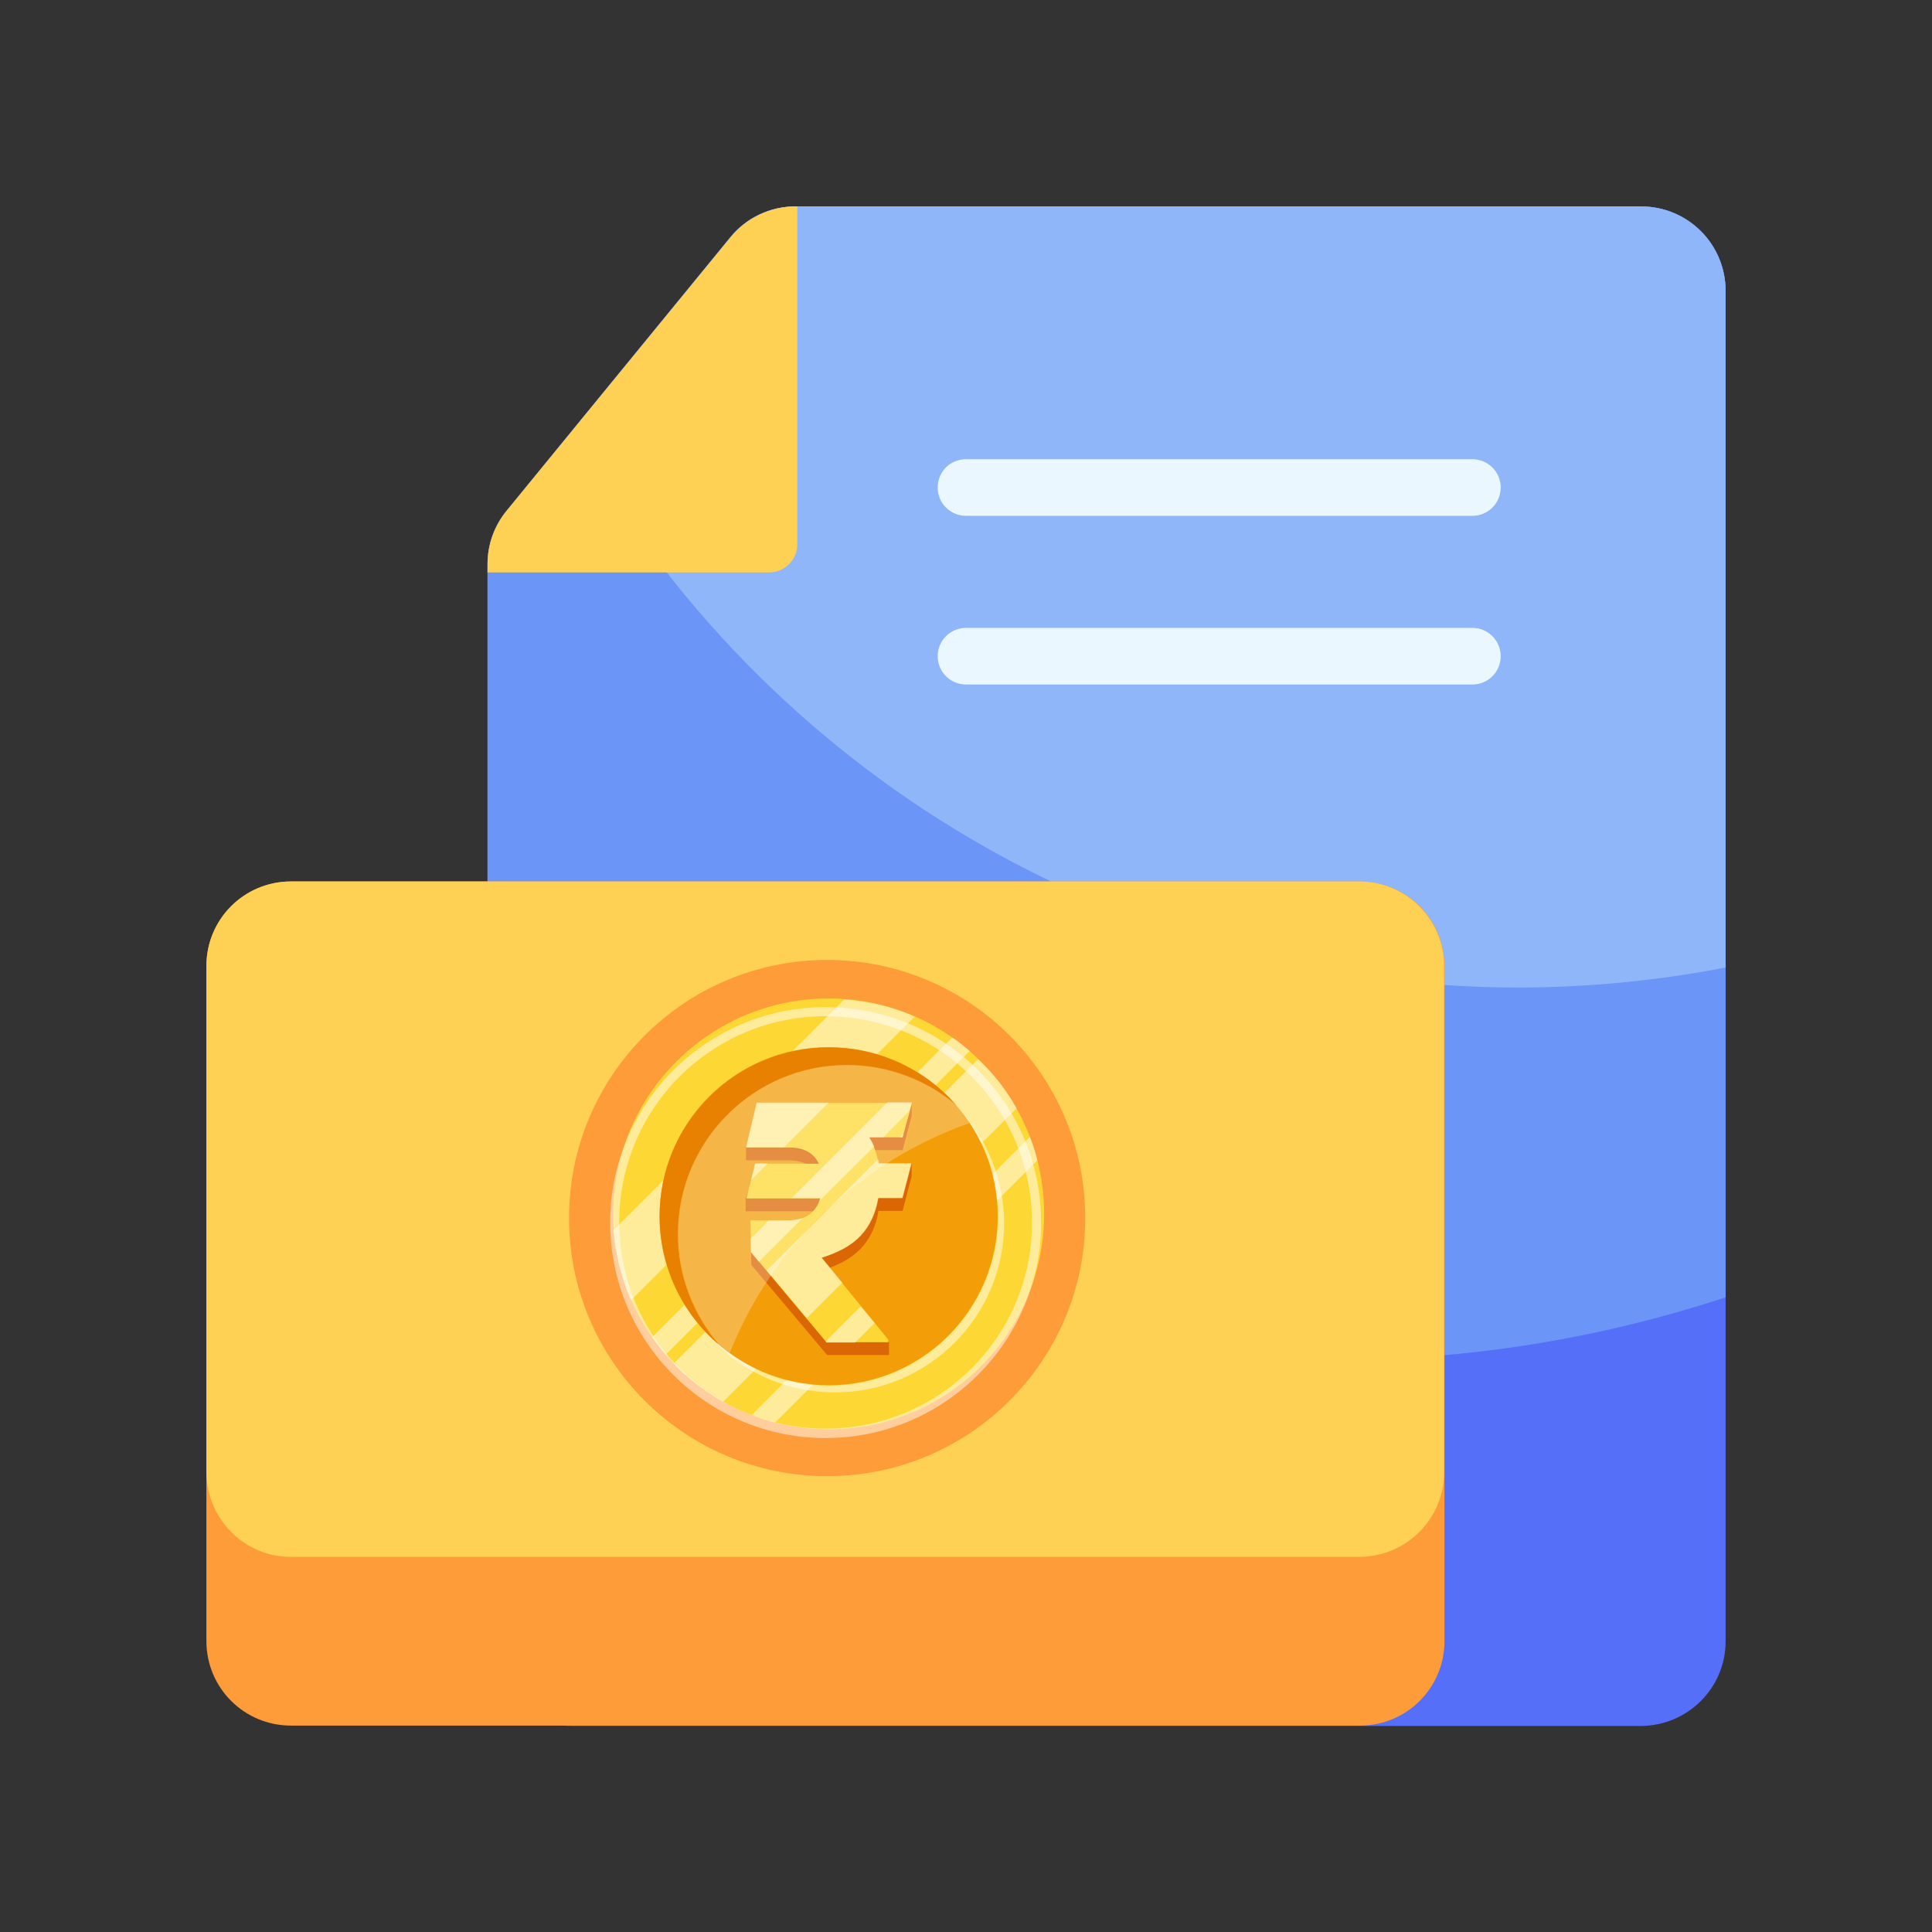 <?xml version="1.0" encoding="utf-8"?>
<!-- Generator: Adobe Illustrator 28.0.0, SVG Export Plug-In . SVG Version: 6.00 Build 0)  -->
<svg version="1.1" id="Layer_1" xmlns="http://www.w3.org/2000/svg" xmlns:xlink="http://www.w3.org/1999/xlink" x="0px" y="0px"
	 viewBox="0 0 512 512" style="enable-background:new 0 0 512 512;" xml:space="preserve">
<rect x="0" y="0" width="512" height="512" fill="#333333" stroke="none"/>
<style type="text/css">
	.st0{fill:#566FF8;}
	.st1{fill:#6C95F8;}
	.st2{fill:#8FB6F8;}
	.st3{fill:#FE9C39;}
	.st4{fill:#FED154;}
	.st5{fill:#EAF7FF;}
	.st6{fill:#FDD835;}
	.st7{opacity:0.5;fill:#FFFFFF;enable-background:new    ;}
	.st8{fill:#F39E09;}
	.st9{fill:#E88102;}
	.st10{fill:#DB6704;}
	.st11{opacity:0.25;fill:#FFFFFF;enable-background:new    ;}
</style>
<g>
	<path class="st0" d="M457.3,77.1v357.9c0,12.3-10,22.3-22.4,22.4H151.6c-12.3,0-22.3-10-22.4-22.4V149.5c0-5.2,1.8-10.2,5.1-14.2
		l17.4-21.3l41.8-51.1c4.2-5.2,10.6-8.2,17.3-8.2h224C447.3,54.7,457.3,64.7,457.3,77.1z"/>
	<path class="st1" d="M457.3,77.1v266.7c-33.7,11.1-68.9,16.7-104.4,16.6c-82.5,0.1-162.2-30.3-223.7-85.4V149.5
		c0-5.2,1.8-10.2,5.1-14.2l17.4-21.3l41.8-51.1c4.2-5.2,10.6-8.2,17.3-8.2h224C447.3,54.7,457.3,64.7,457.3,77.1z"/>
	<path class="st2" d="M457.3,77.1v179.3c-18.1,3.5-36.6,5.3-55,5.3c-104.2,0-200.1-56.5-250.5-147.7l41.8-51.1
		c4.2-5.2,10.6-8.2,17.3-8.2h224C447.3,54.7,457.3,64.7,457.3,77.1z"/>
	<path class="st3" d="M77.1,233.6h283.3c12.4,0,22.4,10,22.4,22.4v178.9c0,12.4-10,22.4-22.4,22.4H77.1c-12.4,0-22.4-10-22.4-22.4
		V256C54.7,243.6,64.7,233.6,77.1,233.6z"/>
	<path class="st4" d="M382.7,256v134.2c0,12.3-10,22.3-22.4,22.4H77.1c-12.3,0-22.3-10-22.4-22.4V256c0-12.4,10-22.4,22.4-22.4
		h283.3C372.7,233.7,382.7,243.7,382.7,256z"/>
	<path class="st4" d="M211.3,54.7v89.5c0,4.1-3.3,7.5-7.5,7.5h-74.6v-2.2c0-5.2,1.8-10.2,5.1-14.2l59.3-72.4
		c4.2-5.2,10.6-8.2,17.3-8.2H211.3z"/>
	<g>
		<path class="st5" d="M390.2,136.7H256c-4.1,0-7.5-3.3-7.5-7.5s3.3-7.5,7.5-7.5h134.2c4.1,0,7.5,3.3,7.5,7.5
			S394.3,136.7,390.2,136.7z M390.2,181.4H256c-4.1,0-7.5-3.3-7.5-7.5c0-4.1,3.3-7.5,7.5-7.5h134.2c4.1,0,7.5,3.3,7.5,7.5
			C397.7,178.1,394.3,181.4,390.2,181.4z"/>
	</g>
</g>
<circle class="st3" cx="219.2" cy="322.8" r="68.4"/>
<g>
	<path class="st6" d="M219.6,378.8c31.5,0,57.1-25.6,57.1-57.1c0-31.5-25.6-57.1-57.1-57.1s-57.1,25.6-57.1,57.1
		C162.5,353.2,188.1,378.8,219.6,378.8z"/>
	<path class="st7" d="M218.8,266.9c-31.5,0-57.1,25.6-57.1,57.1c0,31.5,25.6,57.1,57.1,57.1s57.1-25.6,57.1-57.1
		C275.9,292.4,250.4,266.9,218.8,266.9z M218.8,378.6c-30.2,0-54.7-24.4-54.7-54.7c0-30.2,24.5-54.6,54.7-54.6s54.7,24.4,54.7,54.7
		C273.5,354.2,249,378.6,218.8,378.6z"/>
	<path class="st7" d="M242.4,269.4l-75.2,75.2c-2.6-5.9-4.1-12.2-4.6-18.6l61.1-61.1C230.4,265.3,236.7,266.9,242.4,269.4z
		 M269.4,293.7l-77.8,77.8c-4.8-2.8-9.2-6.1-13.1-10.1l80.7-80.7C263.3,284.5,266.7,288.8,269.4,293.7z M257,278.5l-80.6,80.5
		c-1.3-1.5-2.4-3-3.6-4.6l79.6-79.5C254,276,255.5,277.3,257,278.5z M274.9,307.5L205.4,377c-2.1-0.5-4.2-1.2-6.2-2l73.7-73.7
		C273.8,303.3,274.4,305.4,274.9,307.5z"/>
	<path class="st7" d="M266.1,324.2c0,24.7-20.1,44.8-44.8,44.8c-13.9,0-26.3-6.3-34.5-16.2c8.2,8.8,19.8,14.4,32.9,14.4
		c24.7,0,44.8-20.1,44.8-44.8c0-10.8-3.8-20.8-10.3-28.5C261.5,301.8,266.1,312.5,266.1,324.2z"/>
	<path class="st8" d="M219.6,367.1c24.7,0,44.8-20,44.8-44.8c0-24.7-20-44.8-44.8-44.8s-44.8,20-44.8,44.8
		C174.9,347,194.9,367.1,219.6,367.1z"/>
	<path class="st9" d="M253.6,293.1c-7.9-6.7-18.1-10.8-29.2-10.8c-24.7,0-44.8,20.1-44.8,44.8c0,11.1,4.1,21.3,10.8,29.2
		c-9.5-8.2-15.6-20.4-15.6-33.9c0-24.7,20.1-44.8,44.8-44.8C233.2,277.6,245.4,283.6,253.6,293.1z"/>
	<path class="st10" d="M241.6,295.7v-3.5l-4.1,3.5h-37l-2.8,8.3v3.5h11.7c3.7,0.1,6.2,1.6,7.5,4.3h-16.9l-2.4,5.7v3.5h19.6
		c-1.2,3.8-3.9,5.8-8.1,5.8H199l0.1,8.4l20.1,23.9h16.4v-3.5l-3-0.7l-14.8-18.2c4.5-1.4,8-3.3,10.4-5.9c2.4-2.6,4-5.9,4.6-9.9h6.4
		l2.4-9.2v-3.5l-3.4,3.5h-5.4c-0.4-2.6-1.2-4.9-2.5-6.9h8.9L241.6,295.7z"/>
	<path class="st6" d="M239.2,301.4h-8.9c1.3,2.1,2.1,4.4,2.5,6.9h8.7l-2.4,9.2h-6.4c-0.7,4-2.2,7.3-4.6,9.9
		c-2.4,2.6-5.9,4.5-10.4,5.9l17.7,21.7v0.7H219L199,331.8l-0.1-8.4h10.4c4.2-0.1,6.8-2,8.1-5.8h-19.6l2.4-9.2H217
		c-1.3-2.8-3.8-4.2-7.5-4.3h-11.7l2.8-11.8h41.1L239.2,301.4z"/>
	<path class="st7" d="M200.1,308.3h3.4l-4.5,4.5L200.1,308.3z M219.6,292.2L207.8,304h-10.1l2.8-11.8H219.6z M239.2,301.4h-0.7
		l0.9-0.9L239.2,301.4z M241.6,308.3l-2.4,9.2h-6.4c-0.7,4-2.2,7.3-4.6,9.9c-2.4,2.6-5.9,4.5-10.4,5.9l5.4,6.6l-9.4,9.4l-10.6-12.6
		l29.5-29.5c0.1,0.4,0.2,0.7,0.2,1.1L241.6,308.3z M209.3,323.4c1.3-0.1,2.4-0.3,3.4-0.6l-11.6,11.6l-2.1-2.6l-0.1-3.5l4.9-4.9
		H209.3z M241.6,292.2l-0.6,2.2l-6.9,7h-3.7c0.5,0.8,0.9,1.6,1.3,2.4L217,318.4c0.2-0.3,0.3-0.6,0.4-0.9h-7.6l25.4-25.4H241.6z
		 M231.8,350.6l-5.2,5.2H219l-0.2-0.3l9.3-9.3L231.8,350.6z"/>
	<path class="st11" d="M257,297.6c-29,10.2-52.3,32.5-63.6,60.9c-1-0.7-2-1.5-2.9-2.3c-6.7-7.9-10.8-18.1-10.8-29.2
		c0-24.7,20.1-44.8,44.8-44.8c11.1,0,21.3,4.1,29.2,10.8C254.8,294.5,256,296,257,297.6z"/>
</g>
</svg>

